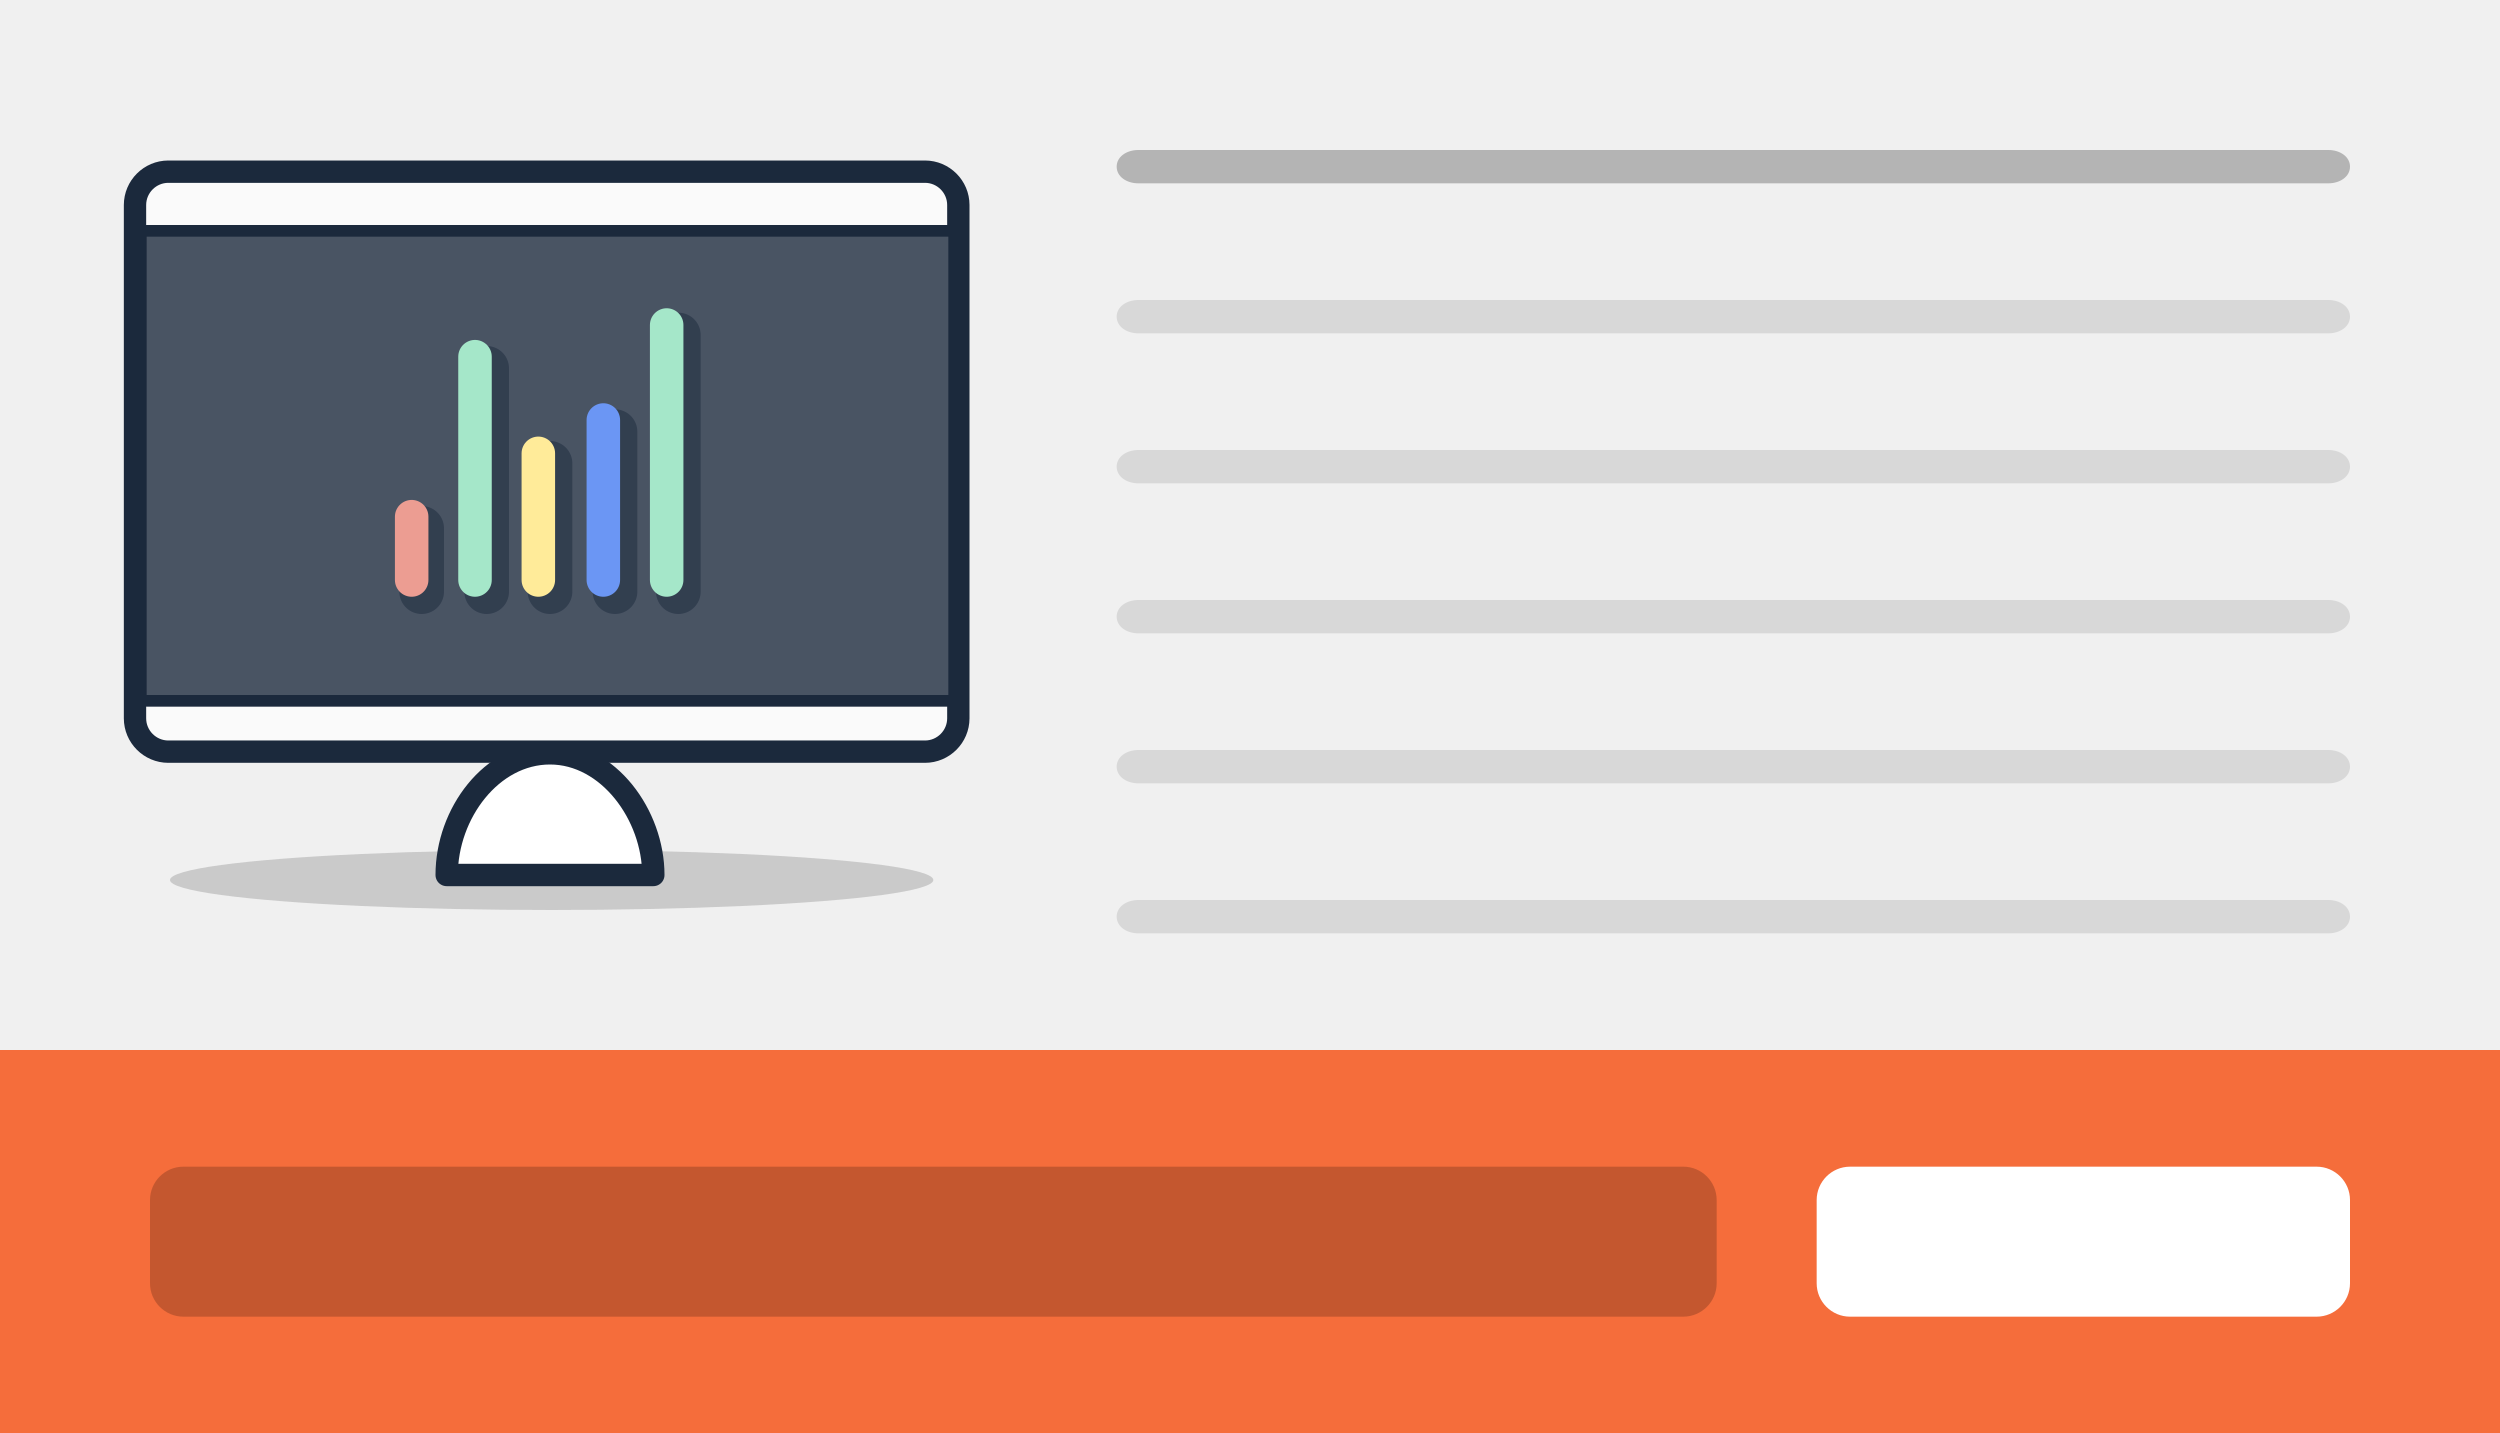 <?xml version="1.0" encoding="utf-8"?>
<!-- Generator: Adobe Illustrator 19.1.0, SVG Export Plug-In . SVG Version: 6.00 Build 0)  -->
<svg version="1.1" id="Layer_1" xmlns="http://www.w3.org/2000/svg" xmlns:xlink="http://www.w3.org/1999/xlink" x="0px" y="0px"
	 viewBox="-644 408 150 86" style="enable-background:new -644 408 150 86;" xml:space="preserve">
<rect x="-644" y="408" width="150" height="86" fill="#808080" stroke="none"/>
<style type="text/css">
	.st0{fill:#F0F0F0;}
	.st1{opacity:0.25;enable-background:new    ;}
	.st2{opacity:0.1;enable-background:new    ;}
	.st3{display:none;}
	.st4{display:inline;fill:#9C30FF;}
	.st5{display:inline;fill:#F0F0F0;}
	.st6{display:inline;}
	.st7{fill:#6FD4E8;}
	.st8{fill:#4B5B7D;}
	.st9{fill:#2D3C5C;}
	.st10{opacity:5.000000e-02;}
	.st11{fill:#F0EBE6;}
	.st12{fill:#D3CFC9;}
	.st13{fill:#E57C58;}
	.st14{fill:#C2BEB9;}
	.st15{fill:#B7B3AE;}
	.st16{fill:#FFFFFF;}
	.st17{opacity:5.000000e-02;enable-background:new    ;}
	.st18{opacity:0.1;}
	.st19{fill:#FFFAF5;}
	.st20{fill:#FFAB4A;}
	.st21{fill:#74C7A5;}
	.st22{display:inline;opacity:0.2;enable-background:new    ;}
	.st23{display:inline;fill:#FFFFFF;}
	.st24{display:inline;opacity:0.25;enable-background:new    ;}
	.st25{display:inline;opacity:0.1;enable-background:new    ;}
	.st26{opacity:0.2;fill:#333333;enable-background:new    ;}
	.st27{fill:#FAFAFA;stroke:#1B293C;stroke-width:1.34;stroke-linecap:round;stroke-linejoin:round;stroke-miterlimit:10;}
	.st28{fill:#495463;}
	.st29{fill:#1B293C;}
	.st30{fill:#FFFFFF;stroke:#1B293C;stroke-width:1.34;stroke-linecap:round;stroke-linejoin:round;stroke-miterlimit:10;}
	.st31{fill:#FAFAFA;stroke:#000000;stroke-width:1.34;stroke-linecap:round;stroke-linejoin:round;stroke-miterlimit:10;}
	.st32{opacity:0.5;}
	.st33{fill:none;stroke:#1B293C;stroke-width:2.68;stroke-linecap:round;stroke-linejoin:round;stroke-miterlimit:10;}
	.st34{fill:none;stroke:#EC9D92;stroke-width:2.01;stroke-linecap:round;stroke-linejoin:round;stroke-miterlimit:10;}
	.st35{fill:none;stroke:#A5E7C9;stroke-width:2.01;stroke-linecap:round;stroke-linejoin:round;stroke-miterlimit:10;}
	.st36{fill:none;stroke:#FFEB99;stroke-width:2.01;stroke-linecap:round;stroke-linejoin:round;stroke-miterlimit:10;}
	.st37{fill:none;stroke:#6B96F4;stroke-width:2.01;stroke-linecap:round;stroke-linejoin:round;stroke-miterlimit:10;}
	.st38{fill:#F56D3B;}
	.st39{opacity:0.2;enable-background:new    ;}
</style>
<g id="Layer_1_1_">
	<rect x="-644" y="408" class="st0" width="150" height="63"/>
	<path class="st1" d="M-504.3,419h-71.4c-0.7,0-1.3-0.4-1.3-1l0,0c0-0.6,0.6-1,1.3-1h71.4c0.7,0,1.3,0.4,1.3,1l0,0
		C-503,418.6-503.6,419-504.3,419z"/>
	<path class="st2" d="M-504.3,428h-71.4c-0.7,0-1.3-0.4-1.3-1l0,0c0-0.6,0.6-1,1.3-1h71.4c0.7,0,1.3,0.4,1.3,1l0,0
		C-503,427.6-503.6,428-504.3,428z"/>
	<path class="st2" d="M-504.3,437h-71.4c-0.7,0-1.3-0.4-1.3-1l0,0c0-0.6,0.6-1,1.3-1h71.4c0.7,0,1.3,0.4,1.3,1l0,0
		C-503,436.6-503.6,437-504.3,437z"/>
	<path class="st2" d="M-504.3,446h-71.4c-0.7,0-1.3-0.4-1.3-1l0,0c0-0.6,0.6-1,1.3-1h71.4c0.7,0,1.3,0.4,1.3,1l0,0
		C-503,445.6-503.6,446-504.3,446z"/>
	<path class="st2" d="M-504.3,455h-71.4c-0.7,0-1.3-0.4-1.3-1l0,0c0-0.6,0.6-1,1.3-1h71.4c0.7,0,1.3,0.4,1.3,1l0,0
		C-503,454.6-503.6,455-504.3,455z"/>
	<path class="st2" d="M-504.3,464h-71.4c-0.7,0-1.3-0.4-1.3-1l0,0c0-0.6,0.6-1,1.3-1h71.4c0.7,0,1.3,0.4,1.3,1l0,0
		C-503,463.6-503.6,464-504.3,464z"/>
</g>
<g id="Layer_2" class="st3">
	<rect x="-964" y="735" class="st4" width="150" height="23"/>
	<rect x="-964" y="672" class="st5" width="150" height="63"/>
	<g class="st6">
		<g>
			<path class="st7" d="M-952.5,716.2c-0.3,0-0.6-0.3-0.6-0.6V688c0-0.3,0.3-0.6,0.6-0.6h42.8c0.3,0,0.6,0.3,0.6,0.6v27.6
				c0,0.3-0.3,0.6-0.6,0.6H-952.5z"/>
			<path class="st8" d="M-910.9,689.2v25.3h-40.4v-25.3H-910.9 M-909.7,685.7h-42.8c-1.3,0-2.3,1-2.3,2.3v27.6c0,1.3,1,2.3,2.3,2.3
				h42.8c1.3,0,2.3-1,2.3-2.3V688C-907.5,686.8-908.5,685.7-909.7,685.7L-909.7,685.7z"/>
		</g>
		<g>
			<rect x="-936.5" y="718" class="st9" width="10.7" height="8.8"/>
			<path class="st8" d="M-919.8,726.8h-22.7v-0.2c0-1.5,1.2-2.7,2.7-2.7h17.4c1.5,0,2.7,1.2,2.7,2.7v0.2H-919.8z"/>
		</g>
		<g>
			<g class="st10">
				<rect x="-949.4" y="693.3" width="1.9" height="21.2"/>
			</g>
			<path class="st11" d="M-947.6,691.1v20.8c0,1.4-1.1,2.5-2.5,2.5h20.2c1.4,0,2.5-1.1,2.5-2.5v-14.5l-6-6.3H-947.6z"/>
			<rect x="-936.5" y="698.4" class="st12" width="6.6" height="1.3"/>
			<rect x="-945" y="698.4" class="st13" width="7" height="6.9"/>
			<rect x="-936.5" y="701.2" class="st12" width="6.6" height="1.3"/>
			<rect x="-936.5" y="704" class="st12" width="6.6" height="1.3"/>
			<rect x="-945" y="706.9" class="st14" width="15.2" height="1.3"/>
			<rect x="-945" y="709.7" class="st14" width="15.2" height="1.3"/>
			<rect x="-945" y="712.6" class="st14" width="15.2" height="1.3"/>
			<rect x="-945" y="694.6" class="st15" width="15.2" height="2.2"/>
			<polygon class="st16" points="-933.4,697.4 -927.4,697.4 -933.4,691.1 			"/>
			<polygon class="st17" points="-927.4,697.4 -933.4,697.4 -927.4,702.8 			"/>
		</g>
		<g>
			<g class="st18">
				<rect x="-940.3" y="685.7" width="1.9" height="28.7"/>
			</g>
			<path class="st19" d="M-938.4,681.3v30.6c0,1.4-1.1,2.5-2.5,2.5h24c1.4,0,2.5-1.1,2.5-2.5v-24.3l-6-6.3L-938.4,681.3
				L-938.4,681.3z"/>
			<rect x="-925.1" y="688.6" class="st12" width="8.2" height="1.3"/>
			<rect x="-935.9" y="688.6" class="st20" width="9.2" height="9.8"/>
			<rect x="-925.1" y="691.4" class="st12" width="8.2" height="1.3"/>
			<rect x="-925.1" y="694.3" class="st12" width="8.2" height="1.3"/>
			<rect x="-925.1" y="697.1" class="st12" width="8.2" height="1.3"/>
			<rect x="-935.9" y="699.9" class="st12" width="19" height="1.3"/>
			<rect x="-935.9" y="702.8" class="st12" width="19" height="1.3"/>
			<rect x="-935.9" y="705.6" class="st12" width="9.2" height="1.3"/>
			<rect x="-935.9" y="708.5" class="st12" width="9.2" height="1.3"/>
			<rect x="-935.9" y="711.3" class="st12" width="9.2" height="1.3"/>
			<rect x="-935.9" y="684.8" class="st15" width="19" height="2.2"/>
			<polygon class="st16" points="-920.4,687.6 -914.4,687.6 -920.4,681.3 			"/>
			<polygon class="st2" points="-914.4,687.6 -920.4,687.6 -914.4,693 			"/>
			<rect x="-925.1" y="705.6" class="st21" width="8.2" height="7"/>
		</g>
	</g>
	<path class="st22" d="M-862,751h-92c-0.6,0-1-0.4-1-1v-7c0-0.6,0.4-1,1-1h92c0.6,0,1,0.4,1,1v7C-861,750.6-861.4,751-862,751z"/>
	<path class="st23" d="M-824,751h-30c-0.6,0-1-0.4-1-1v-7c0-0.6,0.4-1,1-1h30c0.6,0,1,0.4,1,1v7C-823,750.6-823.4,751-824,751z"/>
	<path class="st24" d="M-824.3,683h-71.4c-0.7,0-1.3-0.4-1.3-1l0,0c0-0.6,0.6-1,1.3-1h71.4c0.7,0,1.3,0.4,1.3,1l0,0
		C-823,682.6-823.6,683-824.3,683z"/>
	<path class="st25" d="M-824.3,692h-71.4c-0.7,0-1.3-0.4-1.3-1l0,0c0-0.6,0.6-1,1.3-1h71.4c0.7,0,1.3,0.4,1.3,1l0,0
		C-823,691.6-823.6,692-824.3,692z"/>
	<path class="st25" d="M-824.3,701h-71.4c-0.7,0-1.3-0.4-1.3-1l0,0c0-0.6,0.6-1,1.3-1h71.4c0.7,0,1.3,0.4,1.3,1l0,0
		C-823,700.6-823.6,701-824.3,701z"/>
	<path class="st25" d="M-824.3,710h-71.4c-0.7,0-1.3-0.4-1.3-1l0,0c0-0.6,0.6-1,1.3-1h71.4c0.7,0,1.3,0.4,1.3,1l0,0
		C-823,709.6-823.6,710-824.3,710z"/>
	<path class="st25" d="M-824.3,719h-71.4c-0.7,0-1.3-0.4-1.3-1l0,0c0-0.6,0.6-1,1.3-1h71.4c0.7,0,1.3,0.4,1.3,1l0,0
		C-823,718.6-823.6,719-824.3,719z"/>
	<path class="st25" d="M-824.3,728h-71.4c-0.7,0-1.3-0.4-1.3-1l0,0c0-0.6,0.6-1,1.3-1h71.4c0.7,0,1.3,0.4,1.3,1l0,0
		C-823,727.6-823.6,728-824.3,728z"/>
</g>
<ellipse class="st26" cx="-610.9" cy="460.8" rx="22.9" ry="1.8"/>
<path class="st27" d="M-586.5,451.1c0,1.1-0.9,2-2,2h-45.4c-1.1,0-2-0.9-2-2v-30.8c0-1.1,0.9-2,2-2h45.4c1.1,0,2,0.9,2,2V451.1z"/>
<g>
	<path class="st28" d="M-635.3,450c-0.2,0-0.3-0.1-0.3-0.3v-27.5c0-0.2,0.1-0.3,0.3-0.3h48.1c0.2,0,0.3,0.1,0.3,0.3v27.5
		c0,0.2-0.1,0.3-0.3,0.3H-635.3z"/>
	<g>
		<path class="st29" d="M-587.1,422.2v27.5h-48.1v-27.5H-587.1 M-587.1,421.5h-48.1c-0.4,0-0.7,0.3-0.7,0.7v27.5
			c0,0.4,0.3,0.7,0.7,0.7h48.1c0.4,0,0.7-0.3,0.7-0.7v-27.5C-586.5,421.8-586.8,421.5-587.1,421.5L-587.1,421.5z"/>
	</g>
</g>
<path class="st30" d="M-617.2,460.5c0-3.7,2.7-7.3,6.2-7.3s6.2,3.7,6.2,7.3H-617.2z"/>
<path class="st31" d="M-610.9,459.2"/>
<g class="st32">
	<line class="st33" x1="-618.7" y1="443.5" x2="-618.7" y2="439.7"/>
	<line class="st33" x1="-614.8" y1="443.5" x2="-614.8" y2="430.1"/>
	<line class="st33" x1="-611" y1="443.5" x2="-611" y2="435.8"/>
	<line class="st33" x1="-607.1" y1="443.5" x2="-607.1" y2="433.9"/>
	<line class="st33" x1="-603.3" y1="443.5" x2="-603.3" y2="428.1"/>
</g>
<g>
	<line class="st34" x1="-619.3" y1="442.8" x2="-619.3" y2="439"/>
	<line class="st35" x1="-615.5" y1="442.8" x2="-615.5" y2="429.4"/>
	<line class="st36" x1="-611.7" y1="442.8" x2="-611.7" y2="435.2"/>
	<line class="st37" x1="-607.8" y1="442.8" x2="-607.8" y2="433.2"/>
	<line class="st35" x1="-604" y1="442.8" x2="-604" y2="427.5"/>
</g>
<rect x="-644" y="471" class="st38" width="150" height="23"/>
<path class="st39" d="M-543,487h-90c-1.1,0-2-0.9-2-2v-5c0-1.1,0.9-2,2-2h90c1.1,0,2,0.9,2,2v5C-541,486.1-541.9,487-543,487z"/>
<path class="st16" d="M-505,487h-28c-1.1,0-2-0.9-2-2v-5c0-1.1,0.9-2,2-2h28c1.1,0,2,0.9,2,2v5C-503,486.1-503.9,487-505,487z"/>
</svg>
